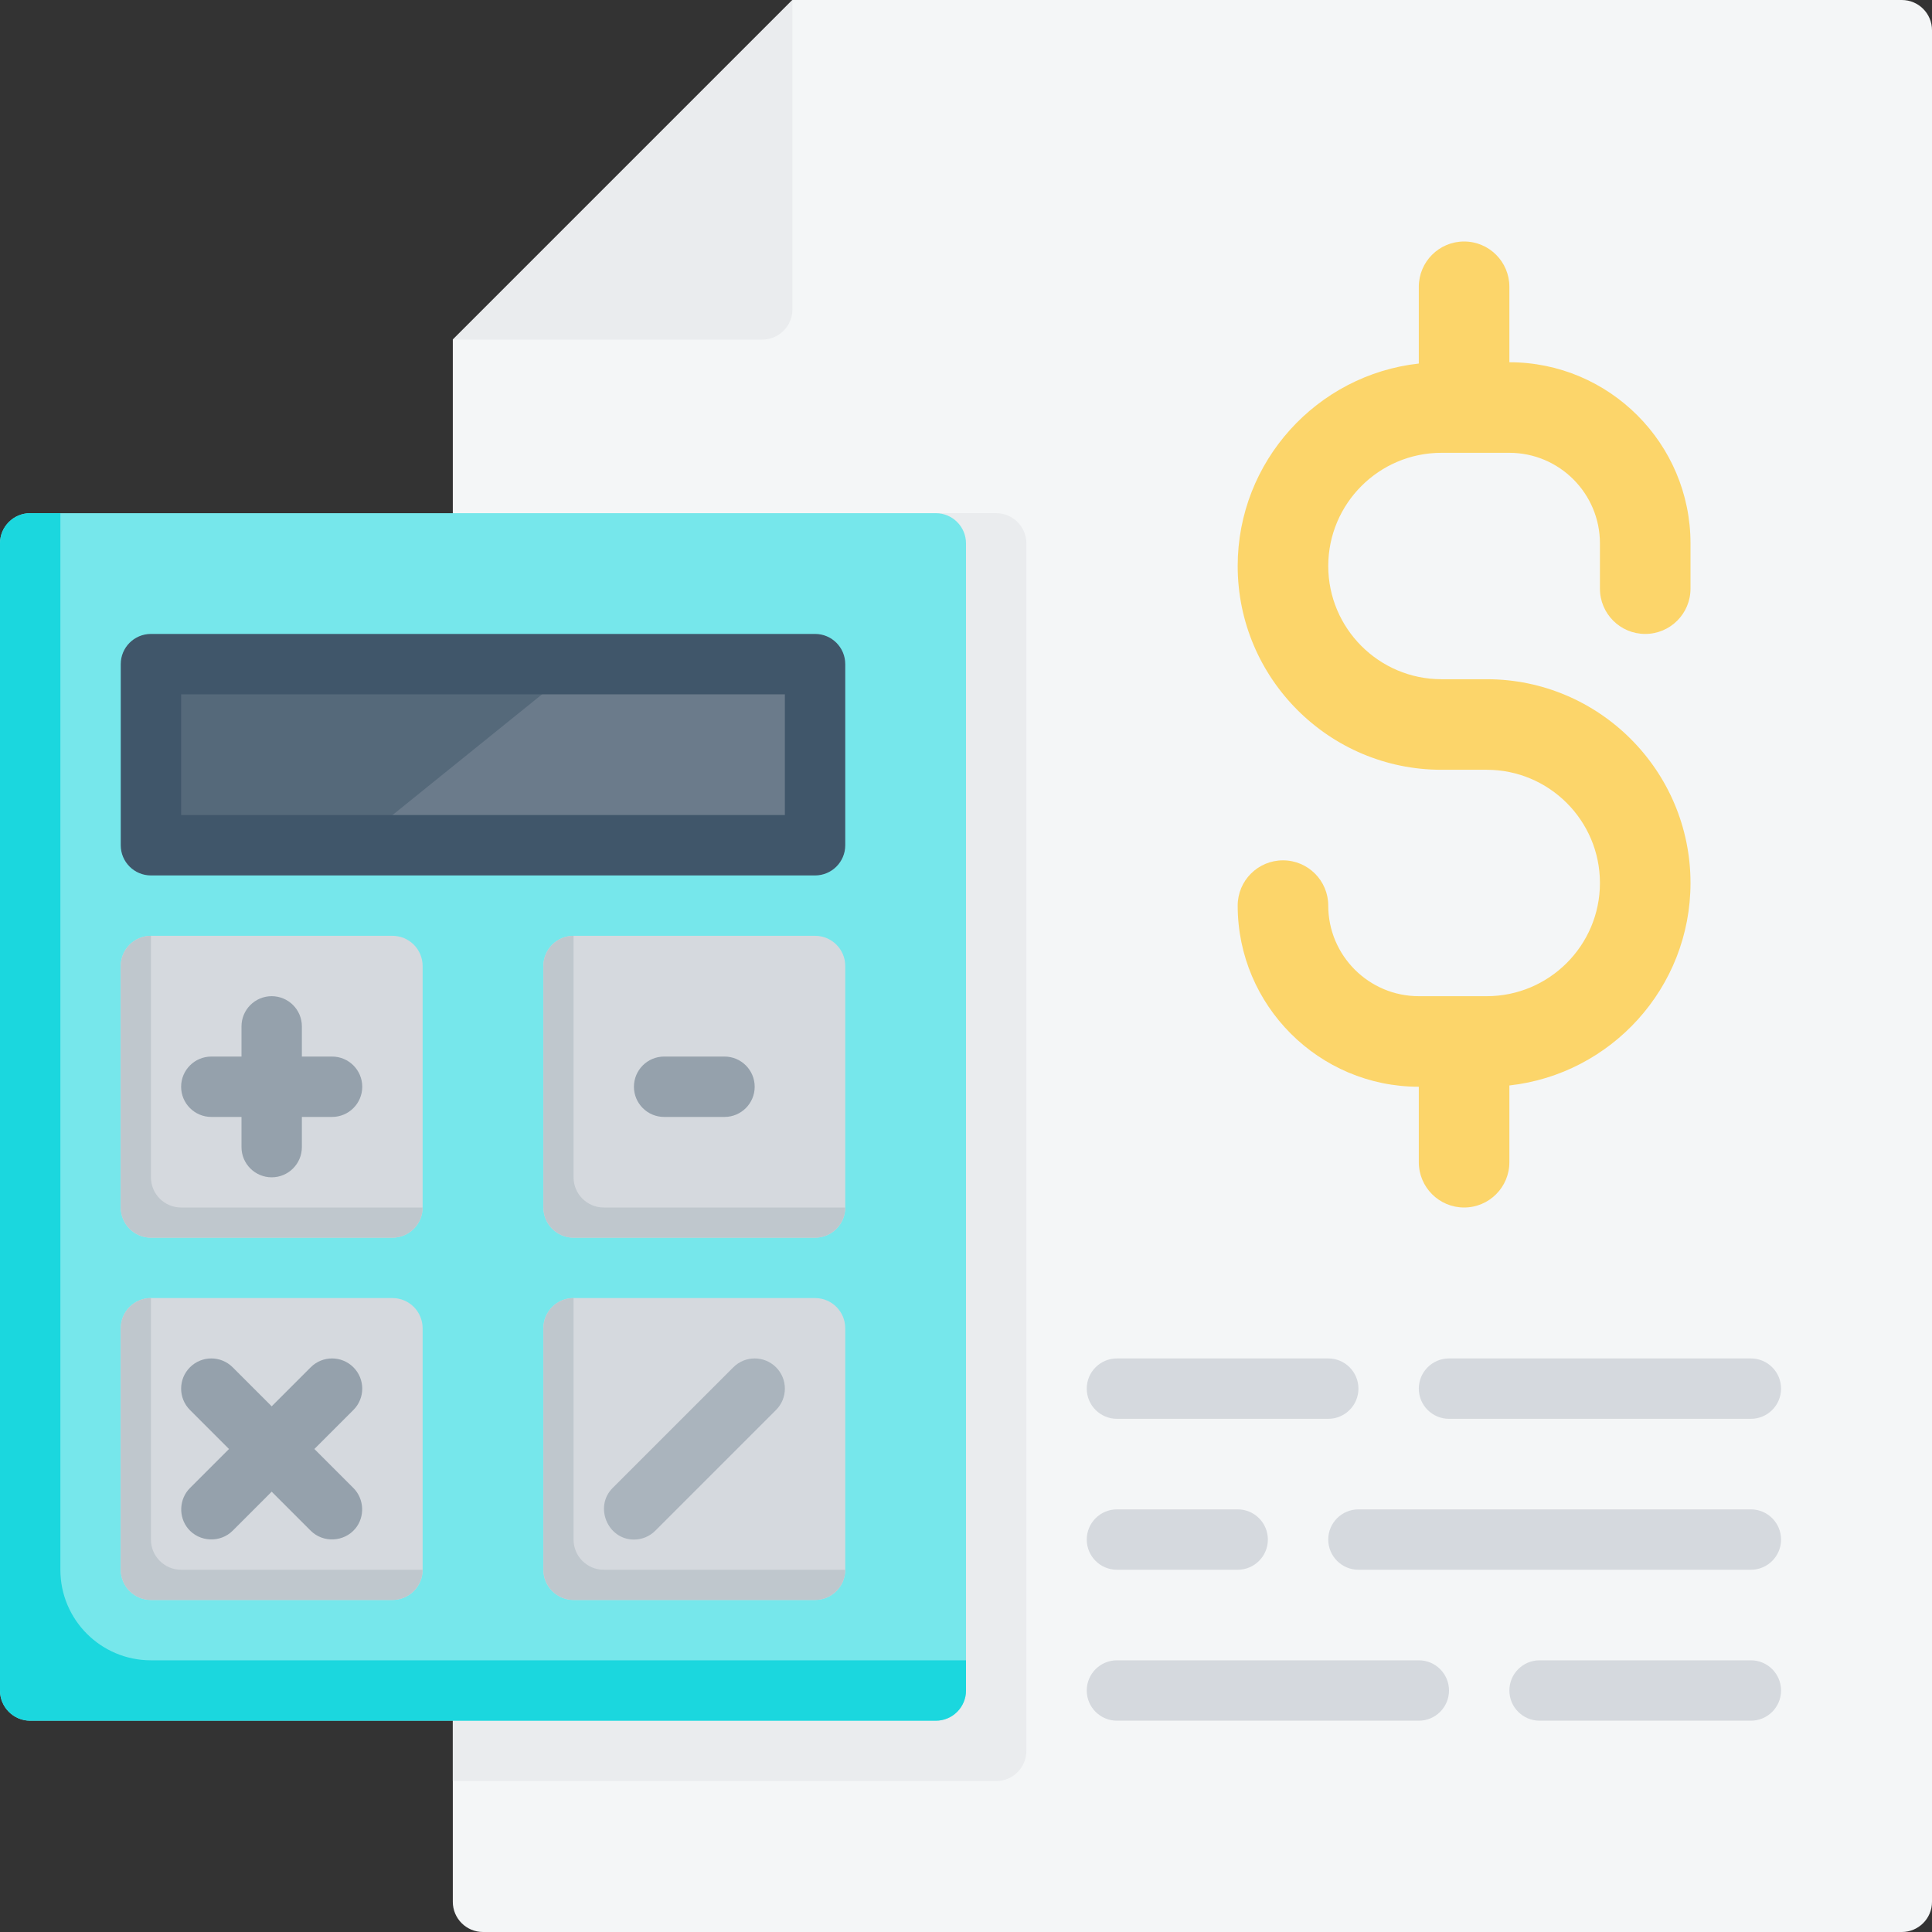 <?xml version="1.0" encoding="iso-8859-1"?>
<!-- Generator: Adobe Illustrator 19.0.0, SVG Export Plug-In . SVG Version: 6.00 Build 0)  -->
<svg version="1.1" id="Capa_1" xmlns="http://www.w3.org/2000/svg" xmlns:xlink="http://www.w3.org/1999/xlink" x="0px" y="0px"
	 viewBox="0 0 512 512" style="enable-background:new 0 0 512 512;" xml:space="preserve">
<rect x="0" y="0" width="512" height="512" fill="#333333" stroke="none"/>
<g>
	<g>
		<path style="fill:#F4F6F7;" d="M210,0l-90,90v414c0,4.418,3.582,8,8,8h376c4.418,0,8-3.582,8-8V8c0-4.418-3.582-8-8-8H210z"/>
		<path style="fill:#EAECEE;" d="M264,472H120V136h144c4.418,0,8,3.582,8,8v320C272,468.418,268.418,472,264,472z"/>
		<path style="fill:#EAECEE;" d="M210,82V0l-90,90h82C206.418,90,210,86.418,210,82z"/>
		<path style="fill:#FCD56A;" d="M436,168c6.627,0,12-5.373,12-12v-12c0-26.467-21.533-48-48-48V76c0-6.627-5.373-12-12-12
			s-12,5.373-12,12v20.341c-26.961,2.995-48,25.912-48,53.659c0,29.776,24.224,54,54,54h12c16.542,0,30,13.458,30,30
			s-13.458,30-30,30h-18c-13.234,0-24-10.766-24-24c0-6.627-5.373-12-12-12s-12,5.373-12,12c0,26.467,21.533,48,48,48v20
			c0,6.627,5.373,12,12,12s12-5.373,12-12v-20.341c26.961-2.995,48-25.912,48-53.659c0-29.776-24.224-54-54-54h-12
			c-16.542,0-30-13.458-30-30s13.458-30,30-30h18c13.234,0,24,10.766,24,24v12C424,162.627,429.373,168,436,168z"/>
		<g>
			<path style="fill:#D5D9DE;" d="M352,376h-56c-4.418,0-8-3.582-8-8s3.582-8,8-8h56c4.418,0,8,3.582,8,8S356.418,376,352,376z"/>
			<path style="fill:#D5D9DE;" d="M464,376h-80c-4.418,0-8-3.582-8-8s3.582-8,8-8h80c4.418,0,8,3.582,8,8S468.418,376,464,376z"/>
			<path style="fill:#D5D9DE;" d="M328,416h-32c-4.418,0-8-3.582-8-8s3.582-8,8-8h32c4.418,0,8,3.582,8,8S332.418,416,328,416z"/>
			<path style="fill:#D5D9DE;" d="M464,416H360c-4.418,0-8-3.582-8-8s3.582-8,8-8h104c4.418,0,8,3.582,8,8S468.418,416,464,416z"/>
			<path style="fill:#D5D9DE;" d="M376,456h-80c-4.418,0-8-3.582-8-8s3.582-8,8-8h80c4.418,0,8,3.582,8,8S380.418,456,376,456z"/>
			<path style="fill:#D5D9DE;" d="M464,456h-56c-4.418,0-8-3.582-8-8s3.582-8,8-8h56c4.418,0,8,3.582,8,8S468.418,456,464,456z"/>
		</g>
	</g>
	<g>
		<path style="fill:#76E7EB;" d="M248,136H8c-4.418,0-8,3.582-8,8v304c0,4.418,3.582,8,8,8h240c4.418,0,8-3.582,8-8V144
			C256,139.582,252.418,136,248,136z"/>
		<path style="fill:#1BD7DE;" d="M40,440c-13.255,0-24-10.745-24-24V136H8c-4.418,0-8,3.582-8,8v304c0,4.418,3.582,8,8,8h240
			c4.418,0,8-3.582,8-8v-8H40z"/>
		<rect x="40" y="176" style="fill:#6B7B8B;" width="176" height="48"/>
		<polygon style="fill:#55697A;" points="40,176 40,224 94.099,224 153.562,176 		"/>
		<path style="fill:#40566A;" d="M216,232H40c-4.418,0-8-3.582-8-8v-48c0-4.418,3.582-8,8-8h176c4.418,0,8,3.582,8,8v48
			C224,228.418,220.418,232,216,232z M48,216h160v-32H48V216z"/>
		<path style="fill:#D5D9DE;" d="M216,248h-64c-4.418,0-8,3.582-8,8v64c0,4.418,3.582,8,8,8h64c4.418,0,8-3.582,8-8v-64
			C224,251.582,220.418,248,216,248z"/>
		<path style="fill:#BFC7CD;" d="M152,312v-64c-4.418,0-8,3.582-8,8v64c0,4.418,3.582,8,8,8h64c4.418,0,8-3.582,8-8h-64
			C155.582,320,152,316.418,152,312z"/>
		<path style="fill:#D5D9DE;" d="M104,248H40c-4.418,0-8,3.582-8,8v64c0,4.418,3.582,8,8,8h64c4.418,0,8-3.582,8-8v-64
			C112,251.582,108.418,248,104,248z"/>
		<path style="fill:#BFC7CD;" d="M40,312v-64c-4.418,0-8,3.582-8,8v64c0,4.418,3.582,8,8,8h64c4.418,0,8-3.582,8-8H48
			C43.582,320,40,316.418,40,312z"/>
		<path style="fill:#D5D9DE;" d="M216,344h-64c-4.418,0-8,3.582-8,8v64c0,4.418,3.582,8,8,8h64c4.418,0,8-3.582,8-8v-64
			C224,347.582,220.418,344,216,344z"/>
		<path style="fill:#BFC7CD;" d="M152,408v-64c-4.418,0-8,3.582-8,8v64c0,4.418,3.582,8,8,8h64c4.418,0,8-3.582,8-8h-64
			C155.582,416,152,412.418,152,408z"/>
		<path style="fill:#D5D9DE;" d="M104,344H40c-4.418,0-8,3.582-8,8v64c0,4.418,3.582,8,8,8h64c4.418,0,8-3.582,8-8v-64
			C112,347.582,108.418,344,104,344z"/>
		<path style="fill:#BFC7CD;" d="M40,408v-64c-4.418,0-8,3.582-8,8v64c0,4.418,3.582,8,8,8h64c4.418,0,8-3.582,8-8H48
			C43.582,416,40,412.418,40,408z"/>
		<path style="fill:#95A1AC;" d="M88,280h-8v-8c0-4.418-3.582-8-8-8s-8,3.582-8,8v8h-8c-4.418,0-8,3.582-8,8s3.582,8,8,8h8v8
			c0,4.418,3.582,8,8,8s8-3.582,8-8v-8h8c4.418,0,8-3.582,8-8S92.418,280,88,280z"/>
		<path style="fill:#95A1AC;" d="M192,296h-16c-4.418,0-8-3.582-8-8s3.582-8,8-8h16c4.418,0,8,3.582,8,8S196.418,296,192,296z"/>
		<path style="fill:#95A1AC;" d="M83.313,384l10.343-10.343c3.125-3.124,3.125-8.189,0-11.313c-3.124-3.124-8.189-3.124-11.313,0
			L72,372.687l-10.343-10.343c-3.124-3.124-8.189-3.124-11.313,0c-3.125,3.124-3.125,8.189,0,11.313L60.687,384l-10.343,10.343
			c-2.889,2.888-3.104,7.636-0.491,10.775c2.969,3.566,8.523,3.819,11.804,0.539L72,395.313l10.343,10.343
			c3.286,3.286,8.828,3.021,11.804-0.539c2.62-3.133,2.393-7.891-0.491-10.775L83.313,384z"/>
		<path style="fill:#AAB4BD;" d="M168,408c-6.995,0-10.582-8.732-5.657-13.657l32-32c3.124-3.124,8.189-3.124,11.313,0
			c3.125,3.124,3.125,8.189,0,11.313l-32,32C172.095,407.219,170.047,408,168,408z"/>
	</g>
</g>
<g>
</g>
<g>
</g>
<g>
</g>
<g>
</g>
<g>
</g>
<g>
</g>
<g>
</g>
<g>
</g>
<g>
</g>
<g>
</g>
<g>
</g>
<g>
</g>
<g>
</g>
<g>
</g>
<g>
</g>
</svg>
